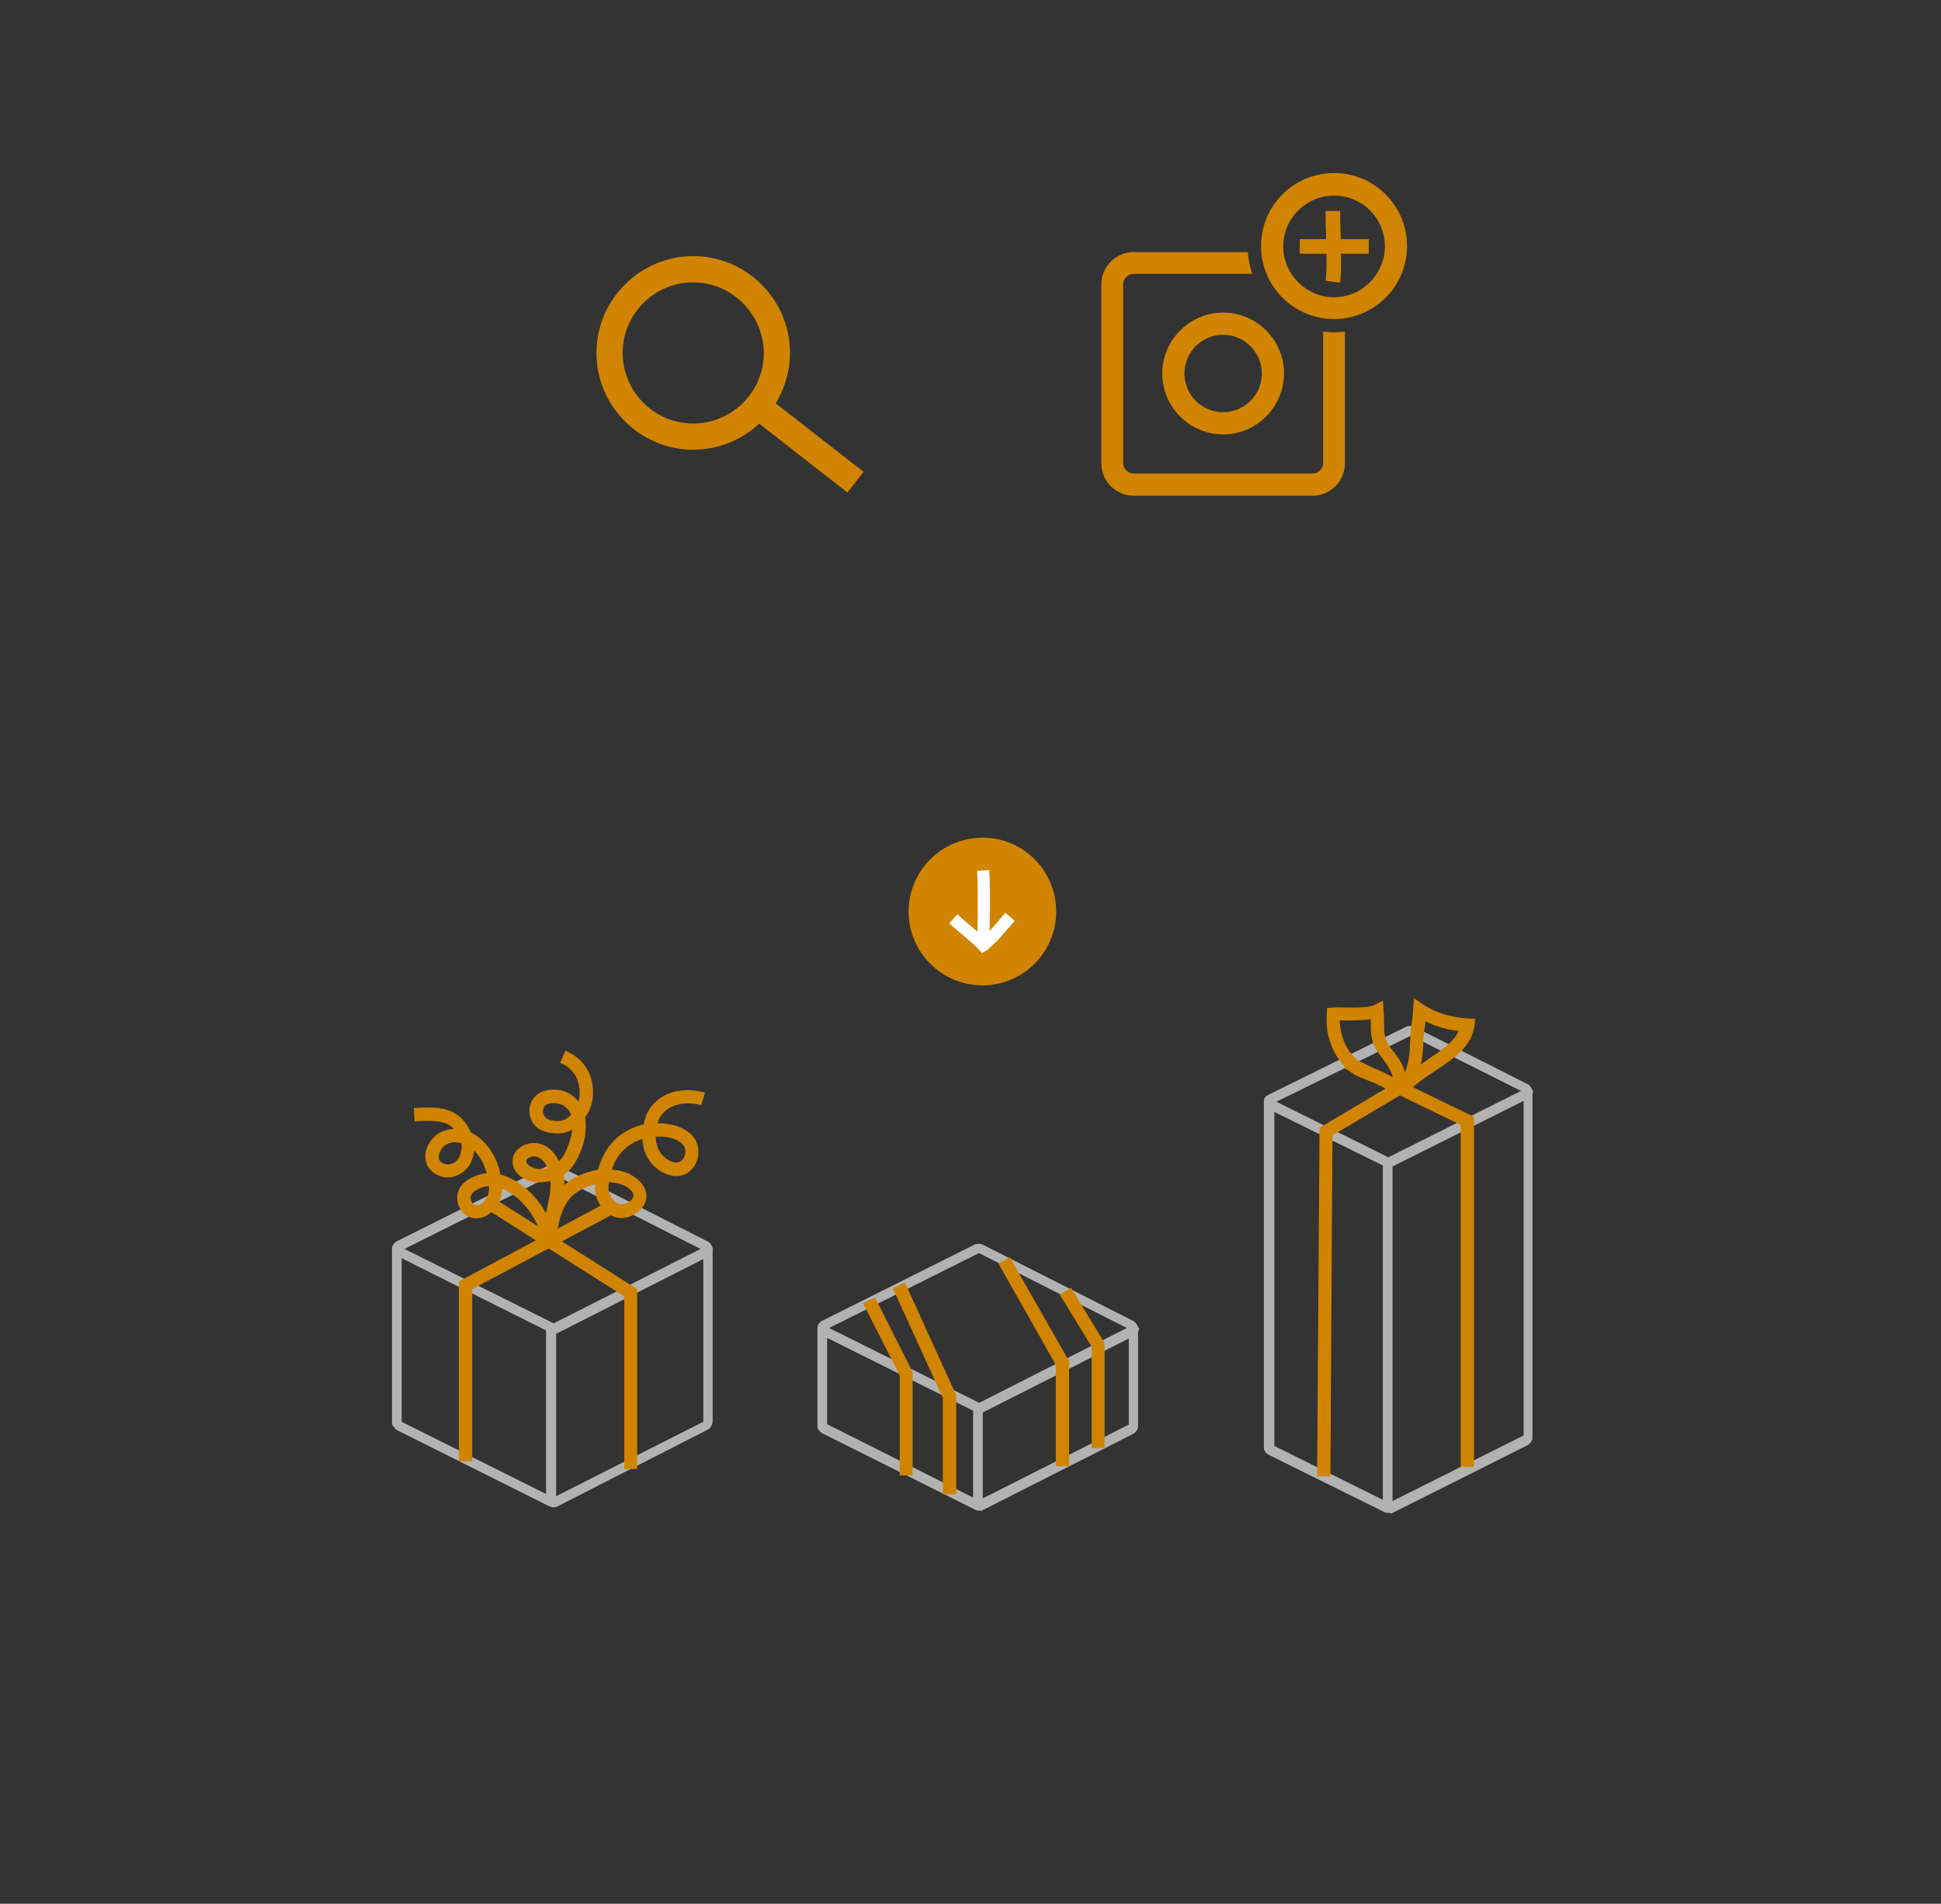 <?xml version="1.0" encoding="utf-8"?>
<!-- Generator: Adobe Illustrator 19.2.1, SVG Export Plug-In . SVG Version: 6.00 Build 0)  -->
<svg version="1.1" id="Layer_1" xmlns="http://www.w3.org/2000/svg" xmlns:xlink="http://www.w3.org/1999/xlink" x="0px" y="0px"
	 viewBox="0 0 481.3 472" style="enable-background:new 0 0 481.3 472;" xml:space="preserve">
<rect x="0" y="0" width="481.3" height="472" fill="#333333" stroke="none"/>
<g>
	<g>
		<g>
			<defs>
				<rect id="SVGID_1_" x="-2218.5" y="-3592.5" width="5317.5" height="7083.8"/>
			</defs>
			<clipPath id="SVGID_2_">
				<use xlink:href="#SVGID_1_"  style="overflow:visible;"/>
			</clipPath>
			<path style="clip-path:url(#SVGID_2_);fill:#F26925;" d="M2737.2-3231c0,73.3-59.4,132.7-132.7,132.7s-132.7-59.4-132.7-132.7
				s59.4-132.7,132.7-132.7C2677.7-3363.7,2737.2-3304.3,2737.2-3231"/>
		</g>
	</g>
	<g>
		<g>
			<defs>
				<rect id="SVGID_3_" x="-2218.5" y="-3592.5" width="5317.5" height="7083.8"/>
			</defs>
			<clipPath id="SVGID_4_">
				<use xlink:href="#SVGID_3_"  style="overflow:visible;"/>
			</clipPath>
			<path style="clip-path:url(#SVGID_4_);fill:#D18400;" d="M1832-3231c0-76.1-61.7-137.8-137.8-137.8s-137.8,61.7-137.8,137.8
				s61.7,137.8,137.8,137.8S1832-3154.9,1832-3231"/>
		</g>
	</g>
	<g>
		<g>
			<defs>
				<rect id="SVGID_5_" x="-2218.5" y="-3592.5" width="5317.5" height="7083.8"/>
			</defs>
			<clipPath id="SVGID_6_">
				<use xlink:href="#SVGID_5_"  style="overflow:visible;"/>
			</clipPath>
			<path style="clip-path:url(#SVGID_6_);fill:#01A5CA;" d="M2066.1-3231c0-73.3-59.4-132.7-132.7-132.7
				c-73.3,0-132.7,59.4-132.7,132.7s59.4,132.7,132.7,132.7C2006.7-3098.3,2066.1-3157.7,2066.1-3231"/>
		</g>
	</g>
	<g>
		<g>
			<defs>
				<rect id="SVGID_7_" x="-2218.5" y="-3592.5" width="5317.5" height="7083.8"/>
			</defs>
			<clipPath id="SVGID_8_">
				<use xlink:href="#SVGID_7_"  style="overflow:visible;"/>
			</clipPath>
			<path style="clip-path:url(#SVGID_8_);fill:#942681;" d="M2540.4-3231c0-73.3-59.4-132.7-132.7-132.7S2275-3304.3,2275-3231
				s59.4,132.7,132.7,132.7S2540.4-3157.7,2540.4-3231"/>
		</g>
	</g>
	<g>
		<g>
			<defs>
				<rect id="SVGID_9_" x="-2218.5" y="-3592.5" width="5317.5" height="7083.8"/>
			</defs>
			<clipPath id="SVGID_10_">
				<use xlink:href="#SVGID_9_"  style="overflow:visible;"/>
			</clipPath>
			<rect x="-1663.1" y="-1086.6" style="clip-path:url(#SVGID_10_);fill:#FFFFFF;" width="480" height="855.7"/>
		</g>
	</g>
	<g>
		<g>
			<defs>
				<rect id="SVGID_11_" x="-2218.5" y="-3592.5" width="5317.5" height="7083.8"/>
			</defs>
			<clipPath id="SVGID_12_">
				<use xlink:href="#SVGID_11_"  style="overflow:visible;"/>
			</clipPath>
			<rect x="-1663.8" y="-1086.6" style="clip-path:url(#SVGID_12_);fill:#D18400;" width="481.3" height="57.3"/>
		</g>
	</g>
	<g>
		<g>
			<defs>
				<rect id="SVGID_13_" x="-2218.5" y="-3592.5" width="5317.5" height="7083.8"/>
			</defs>
			<clipPath id="SVGID_14_">
				<use xlink:href="#SVGID_13_"  style="overflow:visible;"/>
			</clipPath>
			<path style="clip-path:url(#SVGID_14_);fill:#D18400;" d="M-1486.8-300.6c-2.2,0-4.4-0.6-5.9-1.6c-2.8-1.9-5.7-5.7-4.5-10
				c0.4-1.4,1.3-3,2.4-4.1c1-2.9,3-4.6,6.1-5.3c3.8-0.8,9.1,0.8,11,4.8c1.9,4.1,1.1,10.2-1.7,13.4
				C-1481.2-301.4-1484-300.6-1486.8-300.6z M-1495.5-312.3c-0.1,0.2-0.2,0.4-0.2,0.6c-0.9,3.5,1.5,6.6,3.9,8.2
				c2.8,1.9,8.7,1.8,11.1-0.9c2.4-2.7,3.1-8.1,1.5-11.6c-1-2.2-3.5-3.6-6-4c3.5,0.7,5.7,3.3,6,7.5c0.1,1.9-0.4,3.9-1.3,5.6
				c-0.1,0.2-0.1,0.3-0.2,0.5c-1.7,3.3-6.7,4.4-10,3.1c-3.1-1.2-4.3-4.5-4.5-7.5l0,0c0-0.1,0-0.2,0-0.3c0-0.2,0-0.4,0-0.6
				C-1495.5-311.9-1495.5-312.1-1495.5-312.3z M-1488.1-304.8c1.6,0.2,3.3-0.2,4.6-1.2c0.5-0.4,1-1,1.4-1.7c0.5-1.2,0.4-2.3-0.4-3.4
				c-0.1,0.6-0.2,1.1-0.3,1.6c-0.3,1.3-0.6,2-1.2,2.3c-0.1,0.3-0.3,0.6-0.6,0.9C-1485.4-305.4-1486.7-304.8-1488.1-304.8
				L-1488.1-304.8z M-1487.7-314.4c-0.8,0-1.6,0.3-2.4,1c-1,0.8-1.7,2.5-1.6,3.9c0,0.6,0.2,1.5,0.8,2c1.8,1.4,4,1.2,5,0.2
				c-0.4-0.1-0.8-0.1-1.3-0.1c-0.4,0-0.8,0-1.1,0c-1.5,0-2.4,0-2.8-0.8c-0.4-0.7,0.1-1.6,1-2.8c0.2-0.2,0.3-0.4,0.4-0.6
				c0.6-0.9,1.1-1.6,2-1.6c0.8-0.1,1.6,0.5,2.5,1.4c0.4,0.4,0.8,0.9,1,1.3c0.2-0.8,0.2-1.5,0.2-2.1
				C-1485.5-313.8-1486.6-314.4-1487.7-314.4z M-1487.5-309c0.1,0,0.2,0,0.3,0c0.8,0,1.4,0.1,1.8,0.2c-0.1-0.6-0.5-1.2-1-1.8
				c-0.9-0.9-1.2-1-1.2-1c-0.1,0.1-0.5,0.6-0.8,0.9c-0.1,0.2-0.3,0.4-0.5,0.6c-0.3,0.4-0.5,0.7-0.6,0.9c0.3,0,0.8,0,1.2,0
				C-1488-309-1487.8-309-1487.5-309z M-1493.8-311.5c0.1,0.5,0.3,1.1,0.5,1.6c0.1-1.8,1-3.7,2.2-4.7c2.4-2,4.6-1.5,6.6-0.3
				c0-0.1-0.1-0.2-0.1-0.2c-0.7-1.7-2-2.4-3.7-2.1C-1490.9-316.7-1493.4-314-1493.8-311.5z M-1482.4-313.3c0.1,0.1,0.3,0.3,0.4,0.4
				c0.4,0.4,0.8,0.8,1.1,1.3c0-0.2,0-0.5,0-0.7c-0.2-2.3-1-5-4.1-5.9c0.8,0.5,1.5,1.4,2,2.5
				C-1482.7-314.9-1482.5-314.1-1482.4-313.3z"/>
		</g>
	</g>
	<g>
		<g>
			<defs>
				<rect id="SVGID_15_" x="-2218.5" y="-3592.5" width="5317.5" height="7083.8"/>
			</defs>
			<clipPath id="SVGID_16_">
				<use xlink:href="#SVGID_15_"  style="overflow:visible;"/>
			</clipPath>
			<path style="clip-path:url(#SVGID_16_);fill:#B2B2B2;" d="M-1447.8-300.6c-2.2,0-4.4-0.6-5.9-1.6c-2.8-1.9-5.7-5.7-4.5-10
				c0.4-1.4,1.3-3,2.4-4.1c1-2.9,3-4.6,6.1-5.3c3.8-0.8,9.1,0.8,11,4.8c1.9,4.1,1.1,10.2-1.7,13.4
				C-1442.2-301.4-1445-300.6-1447.8-300.6z M-1456.5-312.3c-0.1,0.2-0.2,0.4-0.2,0.6c-0.9,3.4,1.5,6.6,3.9,8.2
				c2.8,1.9,8.7,1.8,11.1-0.9c2.4-2.7,3.1-8.1,1.5-11.6c-1-2.2-3.5-3.6-6-4c3.5,0.7,5.7,3.3,6,7.5c0.1,1.9-0.4,3.9-1.3,5.6
				c-0.1,0.2-0.1,0.3-0.2,0.5c-1.7,3.3-6.7,4.4-10,3.1c-3.1-1.2-4.3-4.5-4.5-7.5l0,0c0-0.1,0-0.2,0-0.3c0-0.2,0-0.4,0-0.6
				C-1456.4-311.9-1456.5-312.1-1456.5-312.3z M-1449.1-304.8c1.6,0.2,3.3-0.2,4.6-1.2c0.5-0.4,1-1,1.4-1.7c0.5-1.2,0.4-2.3-0.4-3.4
				c-0.1,0.6-0.2,1.1-0.3,1.6c-0.3,1.3-0.6,2-1.2,2.3c-0.1,0.3-0.3,0.6-0.6,0.9C-1446.3-305.4-1447.6-304.8-1449.1-304.8
				L-1449.1-304.8z M-1448.6-314.4c-0.8,0-1.6,0.3-2.4,1c-1,0.8-1.7,2.5-1.6,3.9c0,0.6,0.2,1.5,0.8,2c1.8,1.4,4,1.2,5,0.2
				c-0.4-0.1-0.8-0.1-1.3-0.1c-0.4,0-0.8,0-1.1,0c-1.4,0-2.4,0-2.8-0.8c-0.4-0.7,0.1-1.6,1-2.8c0.2-0.2,0.3-0.4,0.4-0.6
				c0.6-0.9,1.1-1.6,2-1.6c0.8-0.1,1.6,0.5,2.5,1.4c0.4,0.4,0.8,0.9,1,1.3c0.2-0.8,0.2-1.5,0.2-2.1
				C-1446.4-313.8-1447.6-314.4-1448.6-314.4z M-1448.4-309c0.1,0,0.2,0,0.3,0c0.8,0,1.4,0.1,1.8,0.2c-0.1-0.6-0.5-1.2-1-1.8
				c-0.9-0.9-1.2-1-1.2-1c-0.1,0.1-0.5,0.6-0.8,0.9c-0.1,0.2-0.3,0.4-0.5,0.6c-0.3,0.4-0.5,0.7-0.6,0.9c0.3,0,0.8,0,1.2,0
				C-1449-309-1448.7-309-1448.4-309z M-1454.7-311.5c0.1,0.5,0.3,1.1,0.5,1.6c0.1-1.8,1-3.7,2.2-4.7c2.4-2,4.6-1.5,6.6-0.3
				c0-0.1-0.1-0.2-0.1-0.2c-0.7-1.7-2-2.4-3.7-2.1C-1451.8-316.7-1454.4-314-1454.7-311.5z M-1443.4-313.3c0.1,0.1,0.3,0.3,0.4,0.4
				c0.4,0.4,0.8,0.8,1.1,1.3c0-0.2,0-0.5,0-0.7c-0.2-3.1-1.6-5.1-4-5.9c0.8,0.5,1.5,1.4,1.9,2.4
				C-1443.7-314.9-1443.5-314.1-1443.4-313.3z"/>
		</g>
	</g>
	<g>
		<g>
			<defs>
				<rect id="SVGID_17_" x="-2218.5" y="-3592.5" width="5317.5" height="7083.8"/>
			</defs>
			<clipPath id="SVGID_18_">
				<use xlink:href="#SVGID_17_"  style="overflow:visible;"/>
			</clipPath>
			<path style="clip-path:url(#SVGID_18_);fill:#B2B2B2;" d="M-1408.7-300.6c-2.2,0-4.4-0.6-6-1.6c-2.8-1.9-5.7-5.7-4.5-10
				c0.4-1.4,1.3-3,2.4-4.1c1-2.9,3-4.6,6.1-5.3c3.8-0.8,9.1,0.8,11,4.8c1.9,4.1,1.1,10.2-1.7,13.4
				C-1403.1-301.4-1405.9-300.6-1408.7-300.6z M-1417.4-312.3c-0.1,0.2-0.2,0.4-0.2,0.6c-0.9,3.5,1.5,6.6,3.9,8.2
				c2.8,1.9,8.7,1.8,11.1-0.9c2.4-2.7,3.1-8.1,1.5-11.6c-1-2.2-3.5-3.6-6-4c3.5,0.7,5.7,3.3,6,7.5c0.1,1.9-0.4,3.9-1.3,5.6
				c-0.1,0.2-0.1,0.3-0.2,0.5c-1.7,3.3-6.7,4.4-10,3.1c-3.1-1.2-4.3-4.5-4.5-7.5l0,0c0-0.1,0-0.2,0-0.3c0-0.2,0-0.4,0-0.6
				C-1417.4-311.9-1417.4-312.1-1417.4-312.3z M-1410.1-304.8c1.6,0.2,3.3-0.2,4.6-1.2c0.5-0.4,1-1,1.4-1.7c0.5-1.2,0.4-2.3-0.4-3.3
				c-0.1,0.6-0.2,1.1-0.3,1.6c-0.3,1.3-0.5,2-1.2,2.3c-0.1,0.3-0.3,0.6-0.6,0.9C-1407.3-305.4-1408.6-304.8-1410.1-304.8
				L-1410.1-304.8z M-1409.6-314.3c-0.8,0-1.6,0.3-2.4,1c-1,0.8-1.7,2.5-1.6,3.9c0,0.6,0.2,1.5,0.8,2c1.8,1.4,4,1.2,5,0.2
				c-0.4-0.1-0.8-0.1-1.3-0.1c-0.4,0-0.8,0-1.1,0c-1.5,0-2.4,0-2.8-0.8c-0.4-0.7,0.1-1.6,1-2.8c0.2-0.2,0.3-0.4,0.4-0.6
				c0.6-0.9,1.1-1.6,2-1.6c0.8-0.1,1.6,0.5,2.5,1.4c0.4,0.4,0.8,0.9,1,1.3c0.2-0.8,0.2-1.5,0.2-2.1
				C-1407.4-313.7-1408.5-314.3-1409.6-314.3z M-1409.4-309c0.1,0,0.2,0,0.3,0c0.8,0,1.4,0.1,1.8,0.2c-0.1-0.6-0.5-1.2-1-1.8
				c-0.9-0.9-1.2-1-1.2-1c-0.1,0.1-0.5,0.6-0.8,1c-0.1,0.2-0.3,0.4-0.5,0.6c-0.3,0.4-0.5,0.7-0.6,0.9c0.3,0,0.8,0,1.2,0
				C-1409.9-309-1409.7-309-1409.4-309z M-1415.7-311.5c0.1,0.5,0.3,1.1,0.5,1.6c0.1-1.8,1-3.7,2.2-4.7c2.4-2,4.6-1.5,6.6-0.3
				c0-0.1-0.1-0.2-0.1-0.2c-0.7-1.7-2-2.4-3.7-2.1C-1412.8-316.7-1415.3-314-1415.7-311.5z M-1404.3-313.3c0.1,0.1,0.3,0.3,0.4,0.4
				c0.4,0.4,0.8,0.8,1.1,1.3c0-0.2,0-0.5,0-0.7c-0.2-3.1-1.6-5.1-4-5.9c0.8,0.5,1.5,1.4,1.9,2.4
				C-1404.6-314.9-1404.4-314.1-1404.3-313.3z"/>
		</g>
	</g>
	<g>
		<g>
			<defs>
				<rect id="SVGID_19_" x="-2218.5" y="-3592.5" width="5317.5" height="7083.8"/>
			</defs>
			<clipPath id="SVGID_20_">
				<use xlink:href="#SVGID_19_"  style="overflow:visible;"/>
			</clipPath>
			<path style="clip-path:url(#SVGID_20_);fill:#B2B2B2;" d="M-1369.7-300.6c-2.2,0-4.4-0.6-5.9-1.6c-2.8-1.9-5.7-5.7-4.5-10
				c0.4-1.4,1.3-3,2.4-4.1c1-2.9,3-4.6,6.1-5.3c3.8-0.8,9.1,0.8,11,4.8c1.9,4.1,1.1,10.2-1.7,13.4
				C-1364.1-301.4-1366.9-300.6-1369.7-300.6z M-1378.4-312.3c-0.1,0.2-0.2,0.4-0.2,0.6c-0.9,3.5,1.5,6.6,3.9,8.2
				c2.8,1.9,8.7,1.8,11.1-0.9c2.4-2.7,3.1-8.1,1.5-11.6c-1-2.2-3.5-3.6-6-4c3.5,0.7,5.7,3.3,6,7.5c0.1,1.9-0.4,3.9-1.3,5.6
				c-0.1,0.2-0.1,0.3-0.2,0.5c-1.7,3.3-6.7,4.4-10,3.1c-3.1-1.2-4.3-4.5-4.5-7.5l0,0c0-0.1,0-0.2,0-0.3c0-0.2,0-0.4,0-0.6
				C-1378.4-311.9-1378.4-312.1-1378.4-312.3z M-1371-304.8c1.6,0.2,3.3-0.2,4.6-1.2c0.5-0.4,1-1,1.4-1.7c0.5-1.2,0.4-2.3-0.4-3.3
				c-0.1,0.6-0.2,1.1-0.3,1.6c-0.3,1.3-0.6,2-1.2,2.3c-0.1,0.3-0.3,0.6-0.6,0.9C-1368.2-305.4-1369.6-304.8-1371-304.8L-1371-304.8z
				 M-1370.6-314.4c-0.8,0-1.6,0.3-2.4,1c-1,0.8-1.7,2.5-1.6,3.9c0,0.6,0.2,1.5,0.8,2c1.8,1.4,4,1.2,5,0.2c-0.4-0.1-0.8-0.1-1.3-0.1
				c-0.4,0-0.8,0-1.1,0c-1.4,0-2.4,0-2.8-0.8c-0.4-0.7,0.1-1.6,1-2.8c0.2-0.2,0.3-0.4,0.4-0.6c0.6-0.9,1.1-1.6,2-1.6
				c0.8-0.1,1.6,0.5,2.5,1.4c0.4,0.4,0.8,0.9,1,1.3c0.2-0.8,0.2-1.5,0.2-2.1C-1368.3-313.8-1369.5-314.4-1370.6-314.4z M-1370.3-309
				c0.1,0,0.2,0,0.3,0c0.8,0,1.4,0.1,1.8,0.2c-0.1-0.6-0.5-1.2-1-1.8c-0.9-0.9-1.2-1-1.2-1c-0.1,0.1-0.5,0.6-0.8,0.9
				c-0.1,0.2-0.3,0.4-0.5,0.6c-0.3,0.4-0.5,0.7-0.6,0.9c0.3,0,0.8,0,1.2,0C-1370.9-309-1370.6-309-1370.3-309z M-1376.6-311.5
				c0.1,0.5,0.3,1.1,0.5,1.6c0.1-1.8,1-3.7,2.2-4.7c2.4-2,4.6-1.5,6.6-0.3c0-0.1-0.1-0.2-0.1-0.2c-0.7-1.7-2-2.4-3.7-2.1
				C-1373.7-316.7-1376.3-314-1376.6-311.5z M-1365.3-313.3c0.1,0.1,0.3,0.3,0.4,0.4c0.4,0.4,0.8,0.8,1.1,1.3c0-0.2,0-0.5,0-0.7
				c-0.2-3.1-1.6-5.1-4-5.9c0.8,0.5,1.5,1.4,1.9,2.4C-1365.6-314.9-1365.4-314.1-1365.3-313.3z"/>
		</g>
	</g>
	<g>
		<g>
			<defs>
				<rect id="SVGID_21_" x="-2218.5" y="-3592.5" width="5317.5" height="7083.8"/>
			</defs>
			<clipPath id="SVGID_22_">
				<use xlink:href="#SVGID_21_"  style="overflow:visible;"/>
			</clipPath>
			<path style="clip-path:url(#SVGID_22_);fill:#D18400;" d="M-1405.2-653.6c0,10.1-8.2,18.3-18.3,18.3c-10.1,0-18.3-8.2-18.3-18.3
				s8.2-18.3,18.3-18.3C-1413.4-671.9-1405.2-663.7-1405.2-653.6"/>
		</g>
	</g>
</g>
<path style="fill:#D18400;" d="M261.9,226c0,10.1-8.2,18.3-18.3,18.3s-18.3-8.2-18.3-18.3s8.2-18.3,18.3-18.3
	C253.7,207.6,261.9,215.9,261.9,226"/>
<path style="fill:#B2B2B2;" d="M137.3,373.7c-0.3,0-0.5,0-0.8-0.2l0,0h-0.1h-0.1l-38-19l-0.2-0.2c0,0-0.2-0.1-0.3-0.3
	c-0.1-0.2-0.2-0.3-0.3-0.4c0,0-0.1-0.2-0.2-0.3c-0.1-0.2-0.1-0.3-0.1-0.4s0-0.2,0-0.4v-42.9c0-0.1,0-0.1,0-0.2s0-0.2,0.1-0.3V309
	l0,0l0.2-0.4c0.1-0.1,0.1-0.2,0.2-0.3l0.1-0.1c0.1-0.1,0.2-0.1,0.2-0.2c0.1-0.1,0.2-0.1,0.3-0.2l38-19h0.1c0.1,0,0.3-0.1,0.4-0.1
	c0.4-0.1,0.7,0,0.8,0s0.2,0,0.3,0.1h0.1l0.2,0.1l37.5,19l0.1,0.1c0.1,0,0.2,0.1,0.3,0.3c0.1,0.1,0.2,0.3,0.3,0.4
	c0,0.1,0.1,0.2,0.2,0.4c0.1,0.2,0.1,0.3,0.1,0.4v0.4v42.8l-0.1,0.2c0,0.1,0,0.2-0.1,0.4c-0.1,0.2-0.2,0.3-0.2,0.4
	c-0.1,0.1-0.2,0.2-0.2,0.3c-0.1,0.2-0.3,0.2-0.4,0.3c-0.1,0.1-0.2,0.1-0.3,0.2L138,373.6h-0.1C137.6,373.7,137.4,373.7,137.3,373.7z
	 M137.2,371.3L137.2,371.3l37.2-18.8l0,0V310l0,0l0,0l-37.1-18.8h-0.1L99.6,310l0,0v42.5l0,0l0,0L137.2,371.3z M174.4,352.3
	C174.4,352.3,174.4,352.4,174.4,352.3L174.4,352.3z M97.6,308.5L97.6,308.5L97.6,308.5z M176,308.1L176,308.1L176,308.1z"/>
<path style="fill:#B2B2B2;" d="M137.3,330.6c-0.3,0-0.5-0.1-0.8-0.2c-0.1,0-0.2-0.1-0.2-0.1l-38-19l-0.2-0.1
	c-0.1-0.1-0.2-0.2-0.3-0.3c-0.1-0.1-0.2-0.3-0.2-0.3c-0.1-0.1-0.1-0.2-0.2-0.4c-0.1-0.2-0.1-0.3-0.1-0.4s-0.1-0.2-0.1-0.4h2.3h-1.1
	l1.2-0.3v0.2l0,0l37.7,18.8l37.1-18.8l0,0l0,0l0,0l0,0c0.1,0,0,0,0,0l0,0l0.1,0.2h2.3l-0.1,0.4c0,0.1,0,0.2-0.1,0.4
	c-0.1,0.2-0.2,0.3-0.2,0.4c-0.1,0.2-0.2,0.3-0.3,0.4s-0.3,0.2-0.3,0.3c-0.1,0.1-0.2,0.1-0.3,0.2l-37.4,19H138h-0.1l0,0
	c0,0-0.1,0-0.2,0.1C137.7,330.6,137.5,330.6,137.3,330.6z M137.4,328.1L137.4,328.1L137.4,328.1z M98,311.2
	C98,311.2,98.1,311.3,98,311.2L98,311.2z"/>
<rect x="135.4" y="328.5" style="fill:#B2B2B2;" width="2.5" height="44.6"/>
<polygon style="fill:#D18400;" points="117.1,362.3 113.8,362.3 113.8,317.7 150.3,298.2 151.9,301.1 117.1,319.6 "/>
<polygon style="fill:#D18400;" points="158,364.2 154.8,364.2 154.8,321.4 119.9,299.3 121.7,296.6 158,319.6 "/>
<path style="fill:#B2B2B2;" d="M242.8,374.5h-0.6l-0.1-0.1H242l-0.2-0.1l-38-19l-0.2-0.1c-0.1-0.1-0.2-0.2-0.3-0.3
	c-0.1-0.2-0.2-0.3-0.3-0.4c0,0-0.1-0.1-0.2-0.3c-0.1-0.2-0.1-0.3-0.1-0.5c0-0.1,0-0.2,0-0.4v-24.1c0-0.1,0-0.1,0-0.1
	c0-0.1,0-0.2,0.1-0.3v-0.1c0,0,0,0,0-0.1l0.2-0.4c0.1-0.1,0.1-0.2,0.2-0.2l0.1-0.1l0,0c0.1-0.1,0.2-0.1,0.2-0.2l0.3-0.2l38-19h0.1
	c0.1-0.1,0.3-0.1,0.4-0.1c0.3-0.1,0.6,0,0.8,0c0.1,0,0.2,0,0.3,0.1h0.1l0.2,0.1l37.5,19l0.1,0.1c0.1,0.1,0.2,0.1,0.3,0.3
	c0.1,0.1,0.2,0.3,0.3,0.4c0,0,0.1,0.2,0.2,0.4c0.1,0.1,0.1,0.3,0.1,0.4v0.4v24v0.2c0,0.1,0,0.2-0.1,0.4c-0.1,0.2-0.2,0.3-0.2,0.4
	c-0.1,0.1-0.1,0.2-0.3,0.4c-0.1,0.1-0.2,0.2-0.3,0.3c-0.1,0.1-0.1,0.1-0.3,0.2l-37.7,19.1h-0.1C243.1,374.5,242.9,374.5,242.8,374.5
	z M242.7,372L242.7,372L242.7,372l37.2-18.8l0,0v-23.7l-37.1-18.8h-0.1l-37.6,18.8l0,0v23.6l0,0l0,0L242.7,372z M203.6,355.1
	L203.6,355.1L203.6,355.1z M203.5,355.1C203.5,355.1,203.6,355.1,203.5,355.1L203.5,355.1z M280.1,329.6L280.1,329.6L280.1,329.6z
	 M279.8,329.4L279.8,329.4L279.8,329.4z M203,328.2L203,328.2L203,328.2z M203.1,328.1L203.1,328.1L203.1,328.1z M281.5,327.6
	L281.5,327.6L281.5,327.6z M203.6,327.6L203.6,327.6L203.6,327.6z"/>
<path style="fill:#B2B2B2;" d="M242.8,350.2h-0.4c-0.1,0-0.2-0.1-0.4-0.1l0,0c-0.1,0-0.1,0-0.2-0.1l-38.1-19l-0.1-0.1
	c-0.1-0.1-0.2-0.2-0.3-0.3c-0.1-0.1-0.2-0.3-0.2-0.3c-0.1-0.1-0.1-0.2-0.2-0.4c-0.1-0.2-0.1-0.3-0.1-0.4s-0.1-0.2-0.1-0.4h2.2h-1
	l1.2-0.3v0.2l0,0l37.7,18.8l37.1-18.8l0,0l0,0l0,0c0,0,0,0,0.1,0l0,0h0.1l0.1,0.2h2.3l-0.1,0.4c0,0.1,0,0.2-0.1,0.4
	c-0.1,0.2-0.2,0.3-0.2,0.4c-0.1,0.1-0.2,0.2-0.2,0.3c-0.1,0.1-0.3,0.2-0.4,0.3c-0.1,0-0.1,0.1-0.3,0.2l-37.7,19.1
	c-0.1,0-0.1,0-0.2,0.1C243.2,350.2,243,350.2,242.8,350.2z M242.8,347.7L242.8,347.7L242.8,347.7z M203.6,330.9L203.6,330.9
	L203.6,330.9z M203.5,330.8C203.5,330.8,203.6,330.8,203.5,330.8L203.5,330.8z"/>
<rect x="241.3" y="348" style="fill:#B2B2B2;" width="2.4" height="25.8"/>
<path style="fill:#B2B2B2;" d="M344.4,375.1h-0.2c-0.2,0-0.4-0.1-0.6-0.1l0,0h-0.1l-28.9-14.3l-0.2-0.1c-0.1-0.1-0.2-0.2-0.4-0.3
	c-0.1-0.1-0.2-0.3-0.3-0.4c0-0.1-0.1-0.2-0.2-0.4c-0.1-0.2-0.1-0.3-0.1-0.4s0-0.2,0-0.4v-85.5v-0.1c0-0.1,0-0.1,0-0.1
	c0-0.2,0.1-0.3,0.1-0.4v-0.1c0,0,0,0,0-0.1l0.1-0.2l0.1-0.1c0.1-0.1,0.1-0.2,0.2-0.3l0.2-0.1c0.1-0.1,0.1-0.1,0.2-0.1l0.3-0.2
	l34.2-16.9h0.1c0.1,0,0.3-0.1,0.4-0.1c0.3-0.1,0.5,0,0.8,0c0.1,0,0.2,0,0.3,0.1h0.1l0.2,0.1l28.3,14.3l0.1,0.1
	c0.1,0.1,0.2,0.2,0.3,0.3c0.1,0.1,0.2,0.3,0.3,0.4c0,0,0.1,0.2,0.2,0.4c0.1,0.1,0.1,0.3,0.1,0.4v0.4v85.5v0.2c0,0.1,0,0.3-0.1,0.4
	c-0.1,0.2-0.2,0.3-0.2,0.4s-0.1,0.2-0.3,0.4c-0.1,0.1-0.2,0.2-0.3,0.3c-0.1,0.1-0.2,0.1-0.3,0.2l-33.7,16.9H345h-0.1
	c-0.1,0-0.1,0-0.2,0.1C344.8,375.1,344.6,375.1,344.4,375.1z M344.4,372.6L344.4,372.6L344.4,372.6l33.4-16.7l0,0v-85.1l0,0
	l-27.9-14h-0.1L316,273.4l0,0v85.1l0,0l0,0L344.4,372.6z M344.5,372.6L344.5,372.6L344.5,372.6z M314.5,360.5L314.5,360.5
	L314.5,360.5z M314.5,360.4C314.5,360.5,314.5,360.5,314.5,360.4L314.5,360.4z M314,272L314,272L314,272z M379.3,268.9L379.3,268.9
	C379.3,269,379.3,269,379.3,268.9z"/>
<path style="fill:#B2B2B2;" d="M345.3,289.2l-0.4-1.1l-0.8-1.1l0.2-0.1l0,0l33.4-16.7l0,0l0,0l0,0l0,0l0,0l0,0l0,0l0,0l0,0h0.1
	l0.1,0.2h2.3l-0.1,0.4c0,0.1,0,0.2-0.1,0.4c-0.1,0.2-0.2,0.3-0.2,0.4c0,0-0.1,0.2-0.2,0.3c-0.1,0.1-0.3,0.2-0.4,0.3
	c0,0-0.1,0.1-0.3,0.2L345.3,289.2z"/>
<path style="fill:#B2B2B2;" d="M344.4,289.4H344c-0.1,0-0.3-0.1-0.4-0.1l-0.2-0.1L314.6,275l-0.2-0.1c-0.1-0.1-0.2-0.2-0.4-0.3
	c-0.1-0.1-0.2-0.2-0.2-0.3c-0.1-0.1-0.1-0.2-0.2-0.4c-0.1-0.2-0.1-0.3-0.1-0.4s0-0.2,0-0.4h2.3h-1l1.2-0.3v0.1l0,0l28.4,14.1l0,0
	l0,0h0.3l0.2,0.1l-0.3,0.6l0.4,1.6l0,0l0,0C344.8,289.4,344.6,289.4,344.4,289.4z M314.5,274.8L314.5,274.8L314.5,274.8z
	 M314.4,274.7C314.5,274.7,314.5,274.8,314.4,274.7L314.4,274.7z M345.1,289.3l-0.3-1.2L345.1,289.3L345.1,289.3z"/>
<rect x="342.9" y="287.2" style="fill:#B2B2B2;" width="2.4" height="87.2"/>
<polygon style="fill:#D18400;" points="226.3,365.8 223.1,365.8 223.1,341 214,323.1 217,321.7 226.3,340.2 "/>
<polygon style="fill:#D18400;" points="265.1,363.5 261.8,363.5 261.8,338.4 247.6,313.3 250.4,311.7 265.1,337.5 "/>
<polygon style="fill:#D18400;" points="237.1,370.5 233.8,370.5 233.8,346.6 221.4,319.4 224.4,318 237.1,345.9 "/>
<polygon style="fill:#D18400;" points="273.9,359 270.7,359 270.7,333.9 262.8,321 265.6,319.3 273.9,333 "/>
<path style="fill:#D18400;" d="M138.1,307.3l-3.3-0.1c0.1-5.3,1.9-10.2,4.7-13c2.1-2.1,5.4-3.6,8.8-4.2c1.6-6,5.6-9.9,11.3-11.2l0,0
	c0.5-3,2.1-5.3,4.5-6.8c2.9-1.8,6.8-2.2,10.7-1.1l-0.9,3.1c-3-0.8-6-0.5-8.1,0.8c-1.4,0.9-2.3,2.1-2.8,3.7c0.1,0,0.3,0,0.4,0
	c2.9,0,6.7,0.9,8.7,3.6c1.8,2.5,1.3,6.5-1.2,8.4c-1.2,0.9-2.6,1.3-4.2,1c-2.4-0.4-4.4-2-5.5-3.5c-1.2-1.6-1.8-3.5-1.9-5.6
	c-3.7,1.1-6.3,3.7-7.6,7.6c1.9,0.1,3.8,0.6,5.3,1.6c2.1,1.3,3.3,3.1,3.3,4.9c0,1.2-0.5,3.1-3.1,4.6c-2,1.2-4.2,1.2-6.1,0
	c-2.3-1.5-3.8-4.5-3.5-7.3c0-0.1,0-0.1,0-0.2c-2.3,0.6-4.5,1.7-5.8,3C139.6,298.8,138.2,302.8,138.1,307.3z M151,293.1
	c0,0.3-0.1,0.6-0.1,0.9c-0.2,1.6,0.7,3.4,2,4.2c0.9,0.5,1.8,0.5,2.7,0c0.6-0.3,1.5-1,1.5-1.8c0-0.7-0.7-1.5-1.8-2.2
	C154.1,293.5,152.6,293.2,151,293.1z M162.6,281.8c0,1.7,0.5,3.1,1.3,4.2s2.2,2,3.3,2.2c0.7,0.1,1.2,0,1.7-0.4
	c1.1-0.8,1.4-2.8,0.6-3.8c-1.2-1.6-3.9-2.3-6.1-2.2C163.2,281.8,162.9,281.8,162.6,281.8z"/>
<path style="fill:#D18400;" d="M138,303.9l-3.2-0.6c0.2-0.9,0.4-1.8,0.6-2.7c0.6-2.6,1.3-5.5,1.1-7.8c-1.3,0.3-2.6,0.4-3.8,0.3
	c-2.8-0.4-5.7-2.2-5.6-5.3c0-1.2,0.6-2.3,1.6-3.1c1.1-1,2.8-1.4,4.3-1.3c2.6,0.3,4.5,2.2,5.6,4.5c1.1-1,1.8-2.4,2.5-4.5
	c0.4-1.1,0.7-2.2,0.8-3.4l-0.1,0.1c-2.2,1.4-5.6,1-7.6,0.1c-2.5-1.2-3.6-4.3-2.5-6.9c0.6-1.3,2.2-3.5,6.6-3.1
	c1.6,0.1,3.2,0.9,4.4,2.1c0.2,0.2,0.5,0.5,0.7,0.8c0.2-0.5,0.3-0.9,0.3-1.4c0.3-5-2.4-7.2-4.8-8.2l1.3-3c4.7,2,7.2,6.1,6.8,11.4
	c-0.1,1.7-0.8,3.6-1.9,5.1c0.4,2.6,0,5.4-0.8,7.6c-0.9,2.4-2,4.9-4.5,6.7c0,0.2,0.1,0.4,0.1,0.6c0.3,3-0.5,6.4-1.2,9.4
	C138.4,302.2,138.2,303.1,138,303.9z M132.4,286.7c-0.5,0-1.1,0.2-1.5,0.5s-0.4,0.6-0.4,0.7c0,1,1.6,1.7,2.8,1.9
	c0.7,0.1,1.6,0,2.5-0.2c-0.6-1.4-1.7-2.7-3.1-2.9C132.6,286.7,132.5,286.7,132.4,286.7z M137.3,273.5c-1.4,0-2.2,0.4-2.5,1.2
	c-0.4,1,0,2.2,0.9,2.7c1.3,0.7,3.5,0.7,4.5,0.1c0.5-0.3,1-0.7,1.4-1.1c-0.2-0.6-0.6-1.2-1-1.6c-0.7-0.7-1.5-1.1-2.4-1.2
	C137.8,273.5,137.5,273.5,137.3,273.5z"/>
<path style="fill:#D18400;" d="M134.5,308.5c-0.3-5.2-4.5-11.2-9.3-13.5c-0.2-0.1-0.4-0.2-0.7-0.3c-0.1,2.6-1.2,4.8-3.1,6.2
	c-1.6,1.2-3.5,1.5-5.1,0.8s-2.7-2.3-2.9-4.1c-0.2-1.9,0.6-3.7,2.2-4.8c1.6-1.1,3.3-1.8,5.1-1.9c-0.3-1.1-0.7-1.9-0.8-2.3
	c-0.5-1.1-1.3-2.3-2.3-3.3c-0.2,1.3-0.6,2.6-1.2,3.6c-1.4,2-3.6,3.2-5.9,3c-2-0.2-3.8-1.4-4.6-3.1c-0.5-1.1-1-3.4,1.1-6.2
	c1.2-1.6,3.2-2.6,5.5-2.7c-1.8-2-4.4-2.2-9.7-1.9l-0.2-3.3c6.6-0.4,11.3-0.2,14.2,6.1c2.7,1.3,4.9,4,6,6.4c0.6,1.4,1.1,2.7,1.3,4
	c0.8,0.2,1.6,0.5,2.4,0.9c6,2.8,10.8,9.8,11.2,16.3L134.5,308.5z M121.3,294.1c-1.2,0-2.5,0.4-3.7,1.3c-0.8,0.6-1,1.3-0.9,1.8
	c0.1,0.7,0.5,1.3,1,1.5c0.7,0.3,1.4-0.1,1.9-0.4C120.9,297.3,121.3,295.7,121.3,294.1z M112.9,283.2c-1.2,0-2.4,0.4-3.2,1.4
	c-0.8,1.1-1.1,2.1-0.8,2.9c0.3,0.6,1,1.1,1.9,1.2c0.5,0,1.9,0,2.9-1.5c0.6-0.9,0.9-2.6,0.7-3.7C113.9,283.3,113.4,283.2,112.9,283.2
	z"/>
<polygon style="fill:#D18400;" points="329.9,366 326.6,366 327.2,279.6 346.6,268.1 348.3,270.9 330.4,281.5 "/>
<polygon style="fill:#D18400;" points="365.5,363.7 362.2,363.7 362.2,278.9 333.4,264.9 334.8,262 365.5,276.9 "/>
<path style="fill:#D18400;" d="M348.8,270.8l-3.2-0.3c0-0.1,0-0.3,0-0.4l-1.7,0.1c0,0.1,0,0.1,0,0.1c-0.4-0.8-3.4-2-4.9-2.5
	c-1.4-0.6-2.7-1-3.5-1.6c-4.5-3.2-7-8.9-6.5-14.9l0.1-1.4l1.4-0.1c0.9-0.1,2,0,3.1,0c2.4,0,5.6,0.1,7.1-0.6l2.2-1.1l0.2,2.5
	c0.1,1.1,0.1,2.1,0.1,3c0,2.5,0,4,1.6,6.2C347.1,262.6,349.3,265.5,348.8,270.8z M332.2,253c0.1,4.3,2,8.2,5.2,10.5
	c0.5,0.3,1.7,0.8,2.8,1.2c1.9,0.7,3.8,1.5,5.2,2.5c-0.5-2-1.6-3.5-3.2-5.6c-2.4-3.1-2.3-5.6-2.3-8.2c0-0.2,0-0.4,0-0.7
	c-1.9,0.3-4.2,0.3-6.3,0.3C333.1,253,332.6,253,332.2,253z"/>
<path style="fill:#D18400;" d="M348.7,271.3l-0.5-0.4c-0.2,0.1-0.4,0.1-0.6,0.1l-0.1-0.7l-1.4-1.1c0.3-0.4,0.7-0.8,1.1-1.2v-0.2
	c0.9-0.2,2.4-4.8,2.4-8.3c0.1-2.9,0.2-4.1,0.4-5.4c0.1-0.9,0.3-1.9,0.4-3.7l0.2-2.9l2.4,1.6c3.9,2.6,8.6,3.3,11,3.4l1.8,0.1
	l-0.2,1.8c-0.7,5.1-5.2,8.1-9.6,11C353.2,267.3,350.4,269.1,348.7,271.3z M353.5,253.2c-0.1,0.6-0.1,1-0.2,1.5
	c-0.2,1.2-0.4,2.2-0.4,4.9c0,0-0.1,2-0.6,4.3c0.6-0.4,1.2-0.8,1.7-1.2c3.3-2.2,6.5-4.4,7.7-7.1C359.5,255.4,356.4,254.7,353.5,253.2
	z"/>
<rect x="195.4" y="92.2" transform="matrix(0.615 -0.789 0.789 0.615 -9.526 198.725)" style="fill:#D18400;" width="6.5" height="33.9"/>
<path style="fill:#D18400;" d="M171.9,111.5c-13.2,0-24-10.8-24-24s10.8-24,24-24s24,10.8,24,24
	C195.8,100.8,185.1,111.5,171.9,111.5z M171.9,70c-9.6,0-17.5,7.8-17.5,17.5c0,9.6,7.8,17.5,17.5,17.5c9.6,0,17.5-7.8,17.5-17.5
	C189.3,77.9,181.5,70,171.9,70z"/>
<path style="fill:#D18400;" d="M303.3,107.7c-8.3,0-15.1-6.8-15.1-15.1s6.8-15.1,15.1-15.1c8.3,0,15.1,6.8,15.1,15.1
	C318.3,101,311.6,107.7,303.3,107.7 M303.3,83c-5.3,0-9.6,4.3-9.6,9.6c0,5.3,4.3,9.6,9.6,9.6c5.3,0,9.6-4.3,9.6-9.6
	C312.9,87.4,308.6,83,303.3,83"/>
<path style="fill:#D18400;" d="M328.1,82.2v32.6c0,1.4-1.2,2.6-2.6,2.6h-44.4c-1.4,0-2.6-1.2-2.6-2.6V70.5c0-1.4,1.2-2.6,2.6-2.6
	h29.4c-0.6-1.7-0.9-3.6-1.1-5.4h-28.3c-4.4,0-8,3.6-8,8v44.4c0,4.4,3.6,8,8,8h44.4c4.4,0,8-3.6,8-8V82.2c-0.9,0.1-1.9,0.2-2.9,0.2
	C329.8,82.4,328.9,82.3,328.1,82.2"/>
<path style="fill:#D18400;" d="M330.8,79.1c-10,0-18.1-8.1-18.1-18.1s8.1-18.1,18.1-18.1S348.9,51,348.9,61S340.8,79.1,330.8,79.1
	 M330.8,48.5c-7,0-12.6,5.7-12.6,12.6c0,6.9,5.7,12.6,12.6,12.6s12.6-5.7,12.6-12.6C343.4,54.1,337.8,48.5,330.8,48.5"/>
<path style="fill:#D18400;" d="M332.3,70.1l-3.6-0.5c0.4-2.6,0.2-7.8,0.1-12.1c-0.1-2-0.1-3.8-0.1-5.2h3.6c0,1.4,0.1,3.2,0.1,5.1
	C332.5,62,332.7,67.2,332.3,70.1"/>
<path style="fill:#D18400;" d="M339.3,62.9h-5.4c-4.1,0-8.5,0-11.6,0v-3.6c3.2,0,7.6,0,11.7,0h5.4v3.6H339.3z"/>
<path style="fill:#FFFFFF;" d="M245.3,234.4l-3-0.3c0.1-1.3,0.3-14,0-18.2l3-0.2C245.6,219.9,245.4,232.8,245.3,234.4z"/>
<path style="fill:#FFFFFF;" d="M243.5,236.3l-0.9-1c-0.9-1-2-1.9-3.3-3c-1.1-0.9-2.4-2-3.9-3.4l2-2.2c1.5,1.3,2.7,2.4,3.8,3.3
	c1,0.8,1.8,1.5,2.6,2.3c1.6-1.4,2.9-2.9,4.3-4.6c0.4-0.5,0.8-1,1.2-1.4l2.3,2c-0.4,0.5-0.8,1-1.2,1.4c-1.8,2.1-3.5,4.1-5.7,5.9
	L243.5,236.3z"/>
</svg>
